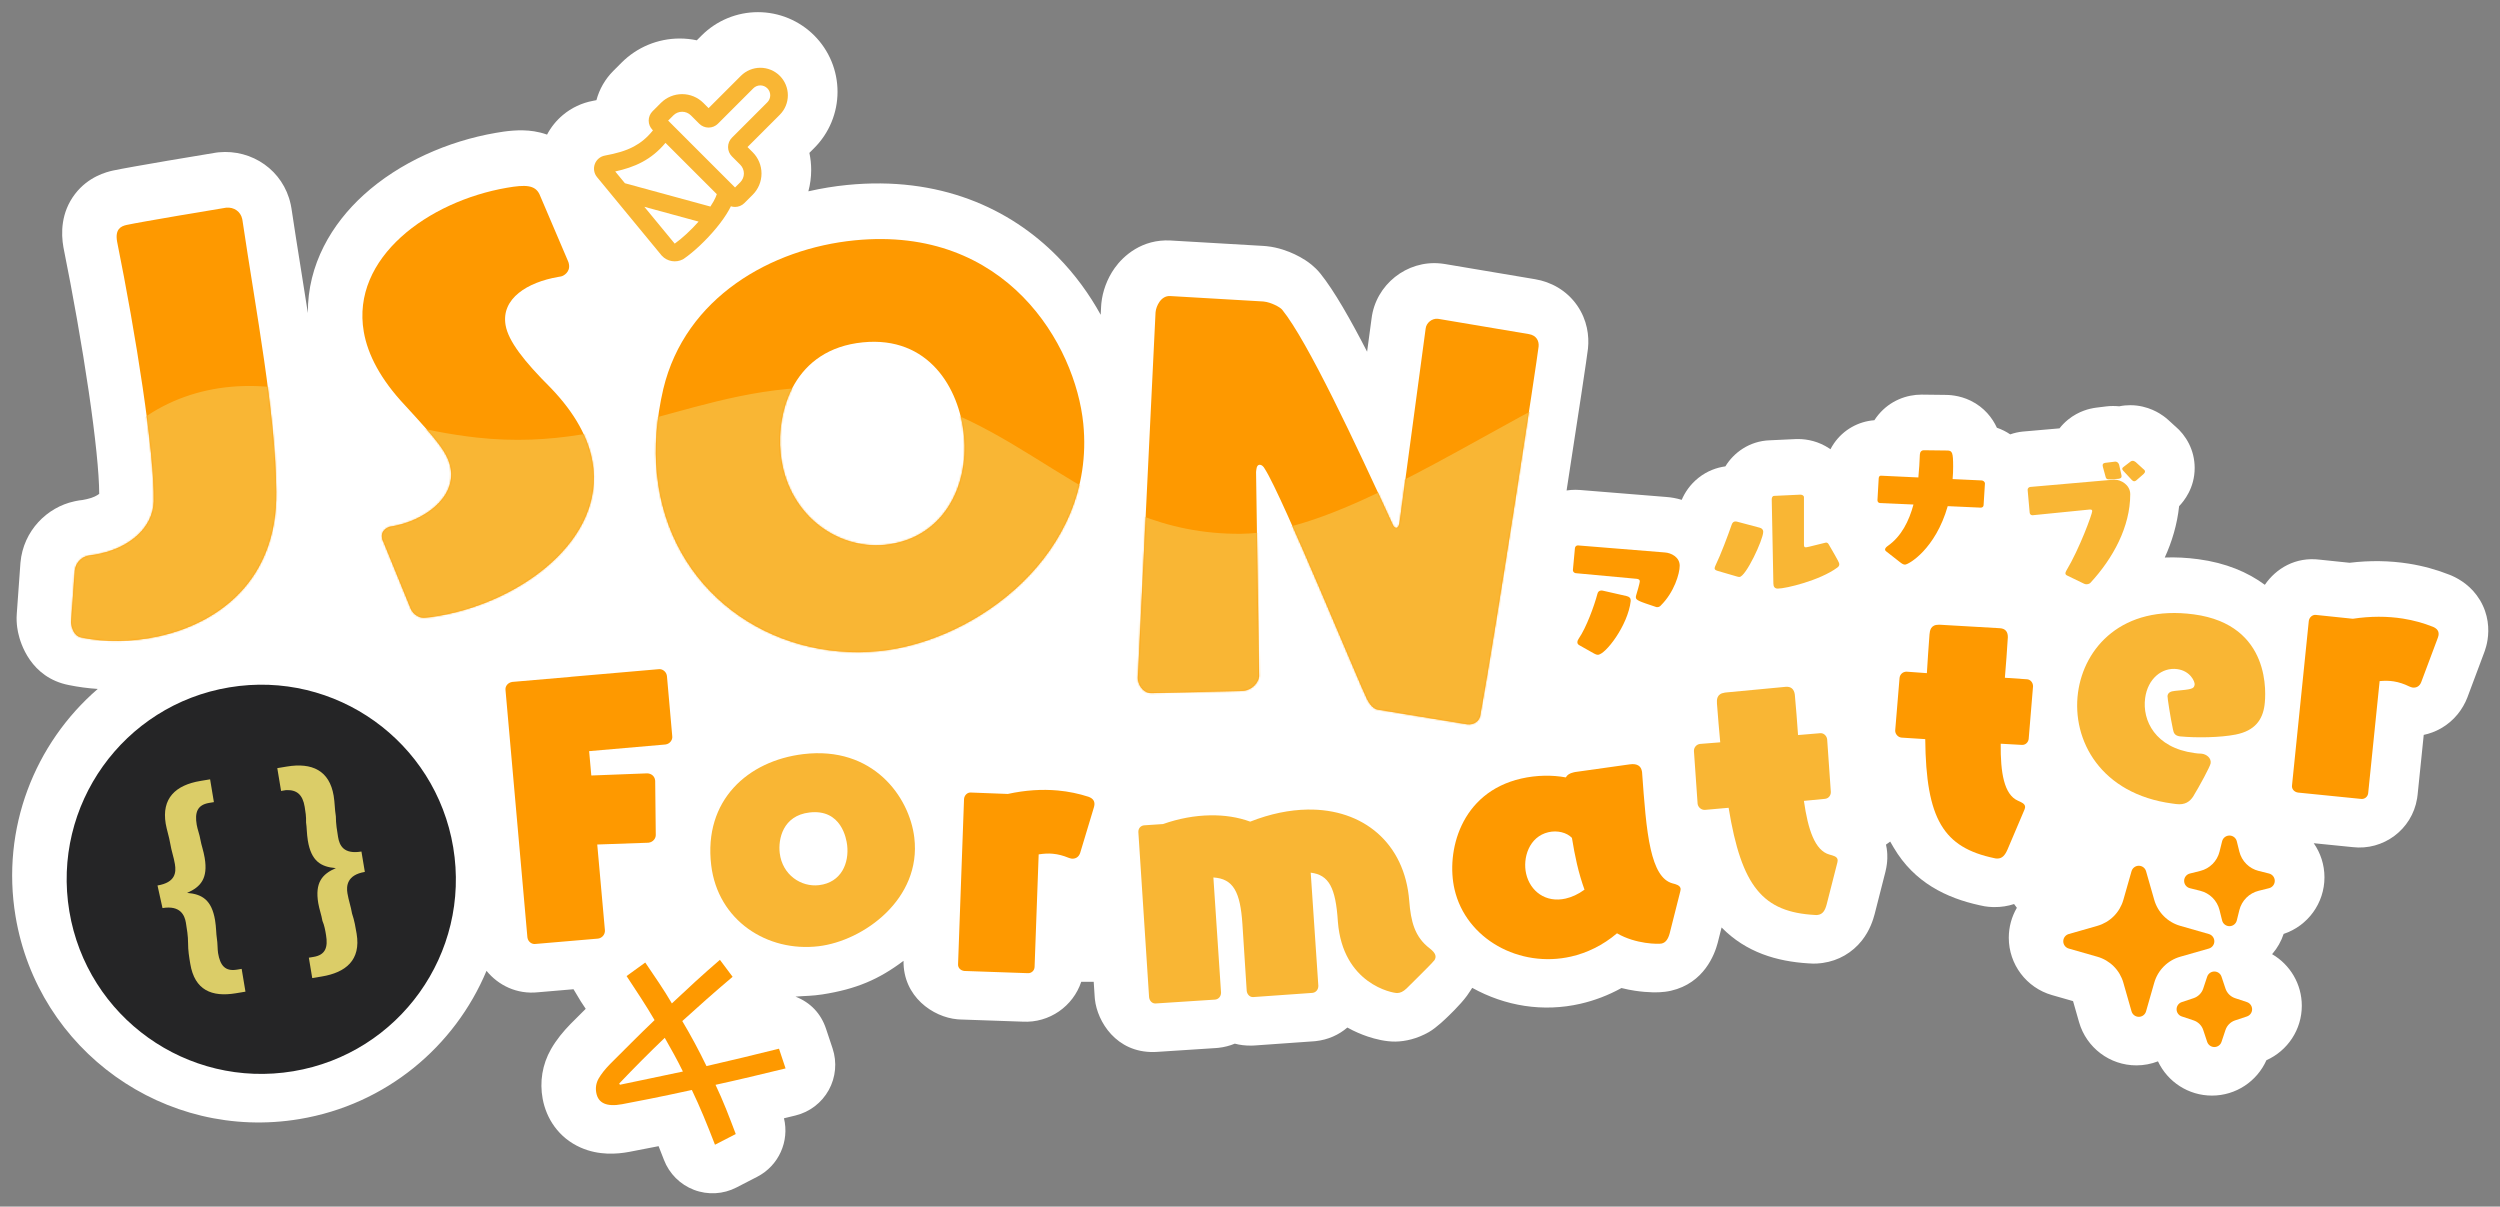 <svg width="1440" height="695" viewBox="0 0 1440 695" fill="none" xmlns="http://www.w3.org/2000/svg">
<rect x="0" y="0" width="1440" height="695" fill="#808080" stroke="none"/>
<path d="M1392.54 457.773L1396.07 423.3C1399.39 422.605 1402.76 421.386 1406.03 419.519C1413.68 415.145 1418.62 408.458 1421.24 401.66C1421.27 401.574 1421.3 401.488 1421.33 401.402L1430.53 376.838L1430.54 376.81L1430.61 376.628L1430.68 376.439L1430.76 376.231C1430.87 375.926 1431.07 375.39 1431.29 374.756C1431.72 373.507 1432.41 371.317 1432.83 368.55C1433.79 362.377 1433.42 353.893 1428.42 345.608C1423.68 337.761 1416.93 333.682 1412.24 331.604C1411.88 331.445 1411.51 331.293 1411.15 331.149C1403.79 328.229 1395.79 325.961 1387.34 324.636C1376.36 322.914 1365.02 322.755 1353.37 324.16L1336.3 322.381C1322.22 320.584 1311 327.432 1304.55 336.849C1294.7 329.562 1282.05 324.223 1266.24 322.102L1266.23 322.102C1259.59 321.211 1253.13 320.895 1246.91 321.132C1251.07 312.004 1254.06 302.075 1255.17 291.555C1257.9 288.706 1264.13 281.16 1264.13 269.554C1264.13 259.054 1259.04 250.698 1252.91 245.502C1252.8 245.41 1252.69 245.319 1252.58 245.229L1249 241.956C1248.08 241.111 1247.1 240.326 1246.08 239.603L1245.96 239.516C1244.51 238.482 1237.39 233.395 1227.04 233.395C1225.19 233.395 1223.02 233.558 1220.66 234.034C1219.52 233.921 1218.35 233.862 1217.14 233.862H1216.9C1215.67 233.862 1214.44 233.937 1213.22 234.088L1207.53 234.79C1206.97 234.859 1206.41 234.944 1205.85 235.046L1205.84 235.048C1204.14 235.356 1197.51 236.56 1191.16 241.743C1189.28 243.282 1187.66 244.961 1186.28 246.732L1165.41 248.557L1165.25 248.571C1165.18 248.577 1165.11 248.584 1165.03 248.592C1162.63 248.832 1160.23 249.373 1157.89 250.196C1155.69 248.715 1153.12 247.368 1150.21 246.377C1147.65 240.792 1142.97 234.665 1135.16 230.829C1128.41 227.516 1122.14 227.459 1120.28 227.459L1107.13 227.305C1107.01 227.304 1106.89 227.303 1106.78 227.303C1098.25 227.303 1088.75 230.694 1081.96 238.88C1081.09 239.927 1080.32 240.987 1079.64 242.048C1070.3 242.746 1061.75 247.593 1056.37 255.387C1055.59 256.521 1054.92 257.653 1054.35 258.762C1054.13 258.609 1053.91 258.46 1053.7 258.317C1047.57 254.233 1041.03 252.887 1035.66 252.887H1035.51C1035.04 252.887 1034.57 252.898 1034.1 252.92L1019.45 253.607C1007.54 254.001 998.546 260.863 993.821 268.628C988.963 269.296 983.475 271.165 978.38 275.187C973.317 279.184 970.374 283.949 968.662 287.908C965.654 286.999 962.693 286.476 959.923 286.268L909.988 282.224C909.183 282.158 908.375 282.126 907.566 282.126H907.41C905.67 282.126 903.983 282.259 902.353 282.514C908.906 240.316 914.278 204.583 914.681 200.742L914.682 200.73C915.438 193.495 914.25 184.351 908.491 176.011C902.395 167.184 893.307 162.356 884.241 160.829L832.24 152.072C831.643 151.972 831.042 151.889 830.439 151.825L829.895 151.767L829.832 151.76C810.304 149.72 792.4 164.02 790.021 183.465L787.45 202.576C778.109 184.45 768.514 167.414 760.449 157.46C757.182 153.428 753.508 150.939 752.028 149.966C749.956 148.605 747.807 147.437 745.757 146.47C742.053 144.721 736.33 142.513 729.737 141.822L729.668 141.814L729.122 141.758C728.685 141.714 728.247 141.678 727.808 141.653L674.39 138.536L674.277 138.529C657.762 137.628 647.049 147.398 642.093 154.34C637.497 160.779 635.074 168.121 634.417 174.404L634.359 174.952C634.301 175.507 634.259 176.064 634.232 176.621L634.004 181.322C627.509 169.537 619.278 158.133 609.197 147.88C581.593 119.805 540.934 101.297 487.975 106.54C480.629 107.267 473.132 108.481 465.615 110.201C466.686 106.225 467.241 102.092 467.241 97.902C467.241 94.568 466.889 91.27 466.206 88.058L468.989 85.274L468.992 85.271C473.243 81.019 476.621 75.969 478.927 70.403C481.237 64.828 482.418 58.864 482.418 52.852C482.418 46.843 481.239 40.883 478.932 35.312L478.927 35.301C476.621 29.733 473.242 24.682 468.99 20.43L468.989 20.429C464.735 16.175 459.684 12.798 454.119 10.492L454.11 10.488C448.546 8.184 442.584 7 436.567 7C430.551 7 424.59 8.184 419.026 10.488L419.016 10.493C413.452 12.798 408.401 16.175 404.147 20.429L401.358 23.217C398.148 22.535 394.851 22.183 391.517 22.183C378.97 22.183 366.938 27.167 358.066 36.038L353.265 40.839C348.562 45.545 345.233 51.369 343.539 57.689C342.929 57.817 342.259 57.95 341.524 58.088C335.156 59.271 329.178 62.081 324.189 66.272L324.158 66.298C320.422 69.442 317.356 73.263 315.102 77.534C312.485 76.593 309.963 76.001 307.662 75.635C299.152 74.282 290.617 75.664 285.505 76.547C258.153 81.275 230.172 93.461 209.419 112.33C191.238 128.86 177.105 152.262 177.329 180.319C175.994 171.677 174.625 163.094 173.281 154.673L173.28 154.667L173.279 154.666L173.279 154.662L173.277 154.652L173.277 154.651C171.374 142.726 169.522 131.124 167.896 120.136C167.796 119.46 167.673 118.787 167.527 118.119L167.417 117.616L167.412 117.591L167.41 117.584C163.178 98.207 145.217 85.852 125.945 87.73C125.443 87.779 124.942 87.841 124.444 87.915C120.237 88.54 73.958 96.303 65.168 98.216L65.165 98.216C61.323 99.053 50.873 101.712 43.186 111.78C35.017 122.48 35.122 134.486 36.524 142.384C36.565 142.613 36.608 142.841 36.654 143.068C41.902 169.098 47.208 198.882 51.119 225.531C54.929 251.493 57.121 272.587 57.146 284.457C56.051 285.334 53.725 286.691 49.961 287.509L49.949 287.512C47.755 287.99 47.525 288.009 47.442 288.016L47.431 288.016C46.191 288.128 44.96 288.317 43.744 288.581L42.672 288.814L42.666 288.815C27.237 292.174 13.429 305.577 11.783 324.091C11.768 324.258 11.755 324.426 11.743 324.594L9.663 353.488C9.184 359.53 10.499 364.644 10.57 364.917L10.572 364.928L10.573 364.932C11.719 370.196 17.528 390.315 39.718 394.61C45.059 395.703 50.617 396.444 56.301 396.829C20.049 428.151 0.508 477.06 8.951 527.777C21.839 605.18 95.034 657.481 172.438 644.594C222.456 636.266 261.993 602.755 280.23 559.198C287.004 567.496 297.654 572.882 310.048 571.534L330.347 569.798L334.513 576.744C335.473 578.193 336.427 579.638 337.374 581.081L336.008 582.444L332.13 586.316C331.014 587.431 329.902 588.541 328.797 589.645C328.705 589.736 328.614 589.829 328.523 589.922C324.509 594.037 320.52 598.827 317.397 604.283L317.372 604.328C312.316 613.197 310.774 623.166 312.571 632.893L312.572 632.9C314.657 644.168 321.647 655.329 334.448 661.001C344.983 665.669 355.498 664.759 362.321 663.497L362.325 663.497C366.055 662.806 371.503 661.748 378.591 660.342L378.628 660.335C378.867 660.287 379.108 660.239 379.349 660.19C380.37 662.748 381.392 665.366 382.417 668.045C385.464 676.017 391.763 682.313 399.737 685.358C407.71 688.403 416.603 687.907 424.188 683.995L436.151 677.826C448.57 671.422 454.783 657.409 451.567 644.128C453.773 643.595 455.983 643.058 458.199 642.519C466.348 640.534 473.295 635.229 477.354 627.889C481.413 620.549 482.214 611.844 479.562 603.887L475.778 592.531C472.858 583.767 466.807 577.408 458.199 574.057C464.269 573.556 467.725 573.715 473.742 572.775C493.24 569.728 506.325 564.079 520.43 553.439C520.152 573.984 537.295 585.845 551.44 587.12C551.99 587.17 552.542 587.205 553.093 587.224L589.063 588.474C604.417 589.304 618.11 579.622 622.801 565.5H629.976L630.549 574.31C630.576 574.738 630.613 575.164 630.659 575.59C632.051 588.463 642.991 606.311 664.51 605.957L664.528 605.956L664.876 605.951C665.362 605.943 665.848 605.923 666.333 605.892L700.473 603.671C700.9 603.643 701.326 603.606 701.752 603.56C705.16 603.191 708.337 602.358 711.254 601.143C714.15 601.917 717.311 602.323 720.741 602.267L721.106 602.261C721.648 602.252 722.189 602.228 722.73 602.19L756.685 599.79C757.056 599.764 757.426 599.731 757.796 599.691C765.023 598.909 771.215 596.039 776.075 591.863C780.302 594.215 784.32 595.879 787.8 597.048C792.222 598.533 798.25 600.043 803.862 599.951C809.474 599.859 816.249 598.348 823 594.5C827.583 591.888 833.5 586 833.5 586C833.5 586 841.116 578.877 845 573.5C846.237 571.788 848 569 848 569C866.943 579.505 888.787 583.123 910.368 578.158C918.386 576.312 926.347 573.314 933.957 569.111C936.79 569.821 939.432 570.321 941.778 570.676C945.499 571.238 948.905 571.499 951.771 571.567C953.426 571.607 957.966 571.704 962.455 570.673C981.641 566.258 987.651 549.621 989.357 543.219C989.39 543.093 989.423 542.966 989.455 542.84L991.634 534.21C1005.81 548.704 1023.68 553.78 1041.5 554.891C1043.54 555.085 1045.3 555.061 1046.65 554.983C1048.29 554.889 1049.72 554.677 1049.94 554.646L1049.96 554.643L1050 554.637C1059.03 553.344 1066.93 548.724 1072.46 541.723C1077.06 535.911 1078.93 529.796 1079.8 526.512C1079.82 526.433 1079.84 526.354 1079.86 526.275L1086.01 502.137C1086.2 501.405 1086.35 500.666 1086.48 499.923L1086.52 499.723C1086.54 499.625 1086.56 499.472 1086.59 499.295C1086.65 498.966 1086.75 498.369 1086.84 497.647C1086.93 496.949 1087.05 495.823 1087.09 494.452C1087.13 493.238 1087.12 491.227 1086.76 488.785C1086.64 488.015 1086.5 487.253 1086.33 486.5L1088.75 484.75L1090.79 488.249C1102.62 508.332 1121.13 517.259 1140.31 521.438C1142.33 521.95 1144.09 522.191 1145.42 522.316C1147.06 522.47 1148.51 522.477 1148.71 522.478L1148.73 522.478L1148.75 522.478C1152.68 522.518 1156.51 521.915 1160.11 520.727L1161.71 522.887C1158.73 528.001 1157.06 533.918 1157.06 540.147C1157.06 555.478 1167.22 568.942 1181.93 573.166L1194.08 576.639L1197.53 588.732L1197.56 588.837C1201.79 603.457 1215.19 613.657 1230.56 613.657C1234.9 613.657 1239.1 612.84 1242.99 611.33C1248.56 623.165 1260.53 631.061 1274.08 631.061C1287.87 631.061 1300.03 622.875 1305.46 610.681C1317.66 605.246 1325.84 593.076 1325.84 579.306C1325.84 566.807 1319.1 555.626 1308.73 549.604C1308.65 549.556 1308.75 549.445 1309.01 549.28C1311.79 545.997 1313.98 542.166 1315.38 537.935C1329.31 533.308 1338.89 520.239 1338.89 505.34C1338.89 498.106 1336.63 491.302 1332.71 485.687L1355.03 487.934C1372.78 490.067 1389.34 477.839 1392.25 459.911L1392.29 459.622C1392.4 459.009 1392.48 458.392 1392.54 457.773Z" fill="white"/>
<path d="M1359.85 460.164L1323.61 456.515C1321.44 456.175 1319.87 454.448 1320.21 452.282L1329.87 357.611C1330.21 355.445 1332.12 353.894 1334.11 354.206L1355.22 356.407C1365.44 354.866 1375.07 354.894 1384.09 356.31C1390.22 357.274 1396.07 358.929 1401.47 361.071C1404.06 362.217 1404.93 363.831 1404.58 365.999C1404.46 366.72 1404.17 367.414 1403.85 368.288L1394.62 392.923C1393.68 395.365 1391.68 396.346 1389.51 396.006C1388.98 395.921 1388.28 395.627 1387.59 395.334C1384.84 393.978 1381.85 392.956 1378.78 392.474C1376.26 392.077 1373.68 392.042 1370.67 392.311L1364.08 456.759L1364.03 457.12C1363.71 459.105 1361.84 460.476 1359.85 460.164Z" fill="#FE9900"/>
<path d="M1253.41 463.128L1251.23 462.837C1210.12 457.323 1193.24 426.48 1196.93 398.951C1200.4 373.05 1222.34 348.335 1263.63 353.873C1308.55 359.896 1305.17 400.191 1304.37 406.169C1303.26 414.499 1298.89 420.921 1287.72 423.11C1278.82 424.867 1265.15 425.062 1255.69 424.16C1252.79 423.772 1252.04 422.383 1251.62 420.112C1250.24 413.844 1248.38 401.61 1248.48 400.885C1248.74 398.892 1250.31 398.182 1252.74 397.954C1262.45 397.044 1263.76 396.852 1264.11 394.315C1264.33 392.685 1261.67 386.428 1254.06 385.408C1245.37 384.242 1237.1 390.877 1235.6 402.107C1233.87 414.966 1241.35 430.72 1263.98 433.755C1265.25 433.925 1266.7 434.12 1267.99 434.109L1268.36 434.158C1270.89 434.497 1273.75 436.54 1273.34 439.619C1273.1 441.431 1266.74 453.115 1263.19 458.909C1261.35 461.613 1258.66 463.832 1253.41 463.128Z" fill="#F9B634"/>
<path d="M1166.09 466.352L1156.35 489.277C1154.85 492.735 1153.19 494.544 1150.44 494.516C1149.9 494.51 1149.35 494.505 1148.8 494.316C1119.44 488.164 1109.38 471.976 1108.94 425.737L1095.25 424.863C1093.24 424.66 1091.61 422.815 1091.63 420.805L1094.14 390.495C1094.34 388.487 1096 386.859 1098.2 386.882L1109.88 387.734C1110.32 380.794 1110.77 373.306 1111.39 365.454C1111.6 363.264 1112 359.795 1116.75 359.844L1117.48 359.853L1152 361.855C1155.11 362.07 1156.55 363.912 1156.52 367.018C1156.07 374.69 1155.44 382.724 1154.81 390.394L1167.41 391.255C1169.42 391.276 1171.05 393.12 1171.03 395.313L1168.52 425.624C1168.32 427.449 1166.84 429.079 1164.83 429.058L1164.46 429.054L1152.41 428.381C1152.24 445.009 1154.3 457.64 1162.3 461.196C1164.3 462.13 1166.49 462.883 1166.47 464.893C1166.46 465.259 1166.28 465.806 1166.09 466.352Z" fill="#FE9900"/>
<path d="M1058.33 496.766L1052.17 520.904C1051.22 524.547 1049.85 526.589 1047.13 526.977C1046.59 527.053 1046.05 527.131 1045.48 527.028C1015.53 525.397 1003.12 510.922 995.685 465.282L982.013 466.495C979.997 466.599 978.111 465.023 977.827 463.032L975.71 432.692C975.608 430.676 977.002 428.815 979.173 428.506L990.855 427.576C990.235 420.651 989.539 413.181 988.971 405.325C988.842 403.128 988.712 399.639 993.416 398.968L994.14 398.864L1028.56 395.611C1031.67 395.353 1033.37 396.956 1033.81 400.031C1034.53 407.681 1035.13 415.719 1035.67 423.394L1048.25 422.335C1050.24 422.052 1052.13 423.628 1052.44 425.799L1054.56 456.14C1054.63 457.975 1053.42 459.81 1051.43 460.093L1051.07 460.145L1039.05 461.307C1041.4 477.769 1045.35 489.942 1053.8 492.244C1055.92 492.864 1058.2 493.277 1058.48 495.267C1058.53 495.629 1058.43 496.198 1058.33 496.766Z" fill="#F9B634"/>
<path d="M967.841 513.44L961.758 537.53C960.852 540.926 959.44 542.938 957.124 543.472C955.344 543.881 942.222 543.9 931.391 537.579C923.238 544.517 914.113 548.868 905.029 550.957C875.289 557.8 844.399 540.905 837.802 512.233C832.885 490.863 840.933 456.571 876.195 448.458C885.099 446.408 894.277 446.36 901.919 447.789C902.701 446.296 904.18 445.394 906.317 444.903L907.207 444.697L938.632 440.279C943.344 439.57 945.124 441.599 945.615 443.736L945.819 444.626C947.056 461.405 948.127 477.473 950.831 489.227C953.29 499.913 957.01 507.12 963.406 508.835C965.392 509.316 967.597 509.934 968.007 511.715C968.088 512.071 968.033 512.646 967.841 513.44ZM912.67 512.446C911.071 507.939 909.567 503.034 908.297 497.514C907.232 492.883 906.303 488.034 905.43 482.609C902.473 479.539 897.092 478.153 891.927 479.341C880.708 481.922 876.974 494.22 879.064 503.302C881.358 513.275 890.271 520.225 901.846 517.562C905.23 516.783 908.984 515.169 912.67 512.446Z" fill="#FE9900"/>
<path d="M755.957 571.901L722.003 574.301L721.637 574.307C719.811 574.338 718.321 572.718 718.104 570.711L715.628 532.19C714.402 513.75 710.435 506.142 698.909 505.422L703.317 571.692C703.354 573.884 701.92 575.554 699.913 575.77L665.773 577.991L665.408 577.997C663.581 578.028 662.092 576.408 661.875 574.402L655.704 479.466L655.698 479.101C655.664 477.091 657.101 475.604 658.926 475.391L669.879 474.658C679.145 471.395 688.256 469.779 697.026 469.631C705.248 469.492 712.944 470.642 720.116 473.263C731.736 468.68 742.848 466.482 753.08 466.309C785.237 465.767 809.15 485.65 811.72 518.871C812.652 530.735 814.814 539.654 823.514 546.27C824.627 547.165 826.85 548.956 826.884 550.964C826.899 551.878 826.552 552.981 825.471 553.913C825.477 554.278 810.196 569.341 810.196 569.341C808.218 571.201 806.585 571.96 804.758 571.991C802.199 572.035 773.418 566.854 770.618 530.896C769.372 511.178 765.411 503.934 754.972 502.649L759.361 567.822C759.398 570.015 757.964 571.684 755.957 571.901Z" fill="#F9B634"/>
<path d="M591.923 560.543L555.523 559.278C553.34 559.082 551.651 557.462 551.848 555.277L555.287 460.176C555.484 457.992 557.286 456.32 559.288 456.501L580.499 457.312C590.606 455.105 600.201 454.503 609.301 455.323C615.489 455.881 621.429 457.151 626.957 458.934C629.621 459.908 630.582 461.463 630.385 463.646C630.319 464.374 630.072 465.086 629.807 465.98L622.215 491.165C621.439 493.664 619.504 494.775 617.321 494.578C616.774 494.528 616.063 494.281 615.351 494.033C612.521 492.86 609.477 492.035 606.382 491.756C603.835 491.526 601.253 491.661 598.276 492.127L595.923 556.867L595.891 557.231C595.71 559.233 593.924 560.723 591.923 560.543Z" fill="#FE9900"/>
<path d="M845.242 417.221L794.031 408.822C791.033 408.508 788.864 405.524 787.486 402.9C782.703 393.304 738.808 286.176 728.628 270.225C727.708 268.476 726.675 267.817 725.857 267.73C724.494 267.588 723.835 268.621 723.606 270.802L723.492 271.893L725.225 389.485L725.197 389.758C724.883 392.757 721.585 397.924 714.683 398.027L663.019 399.227L662.2 399.142C658.112 398.713 655.297 394.008 655.396 390.436L665.584 180.11L665.642 179.564C665.956 176.564 668.55 170.222 674.031 170.521L727.448 173.638L727.994 173.695C732.084 174.124 737.308 176.876 738.527 178.382C753.171 196.453 780.875 255.582 801.958 301.613C802.605 303.334 803.366 303.965 804.184 304.051C805.274 304.165 805.991 302.586 806.22 300.406L821.175 189.248C821.517 185.977 824.831 183.292 828.102 183.634L828.648 183.691L880.648 192.448C884.981 193.178 886.575 196.377 886.232 199.648C885.489 206.736 861.845 361.357 852.715 411.665C852.343 415.209 849.059 417.621 845.242 417.221Z" fill="#FE9900"/>
<path d="M623.982 244.115C631.408 319.129 561.752 369.546 506.378 375.029C444.185 381.186 385.092 340.76 378.368 272.837C376.883 257.836 378.017 241.472 382.072 223.992C394.751 171.227 444.311 143.183 492.32 138.43C579.609 129.789 619.472 198.562 623.982 244.115ZM509.685 313.826C542.145 310.612 558.266 281.471 555.215 250.648C552.541 223.642 534.952 193.431 497.035 197.185C457.483 201.101 447.192 236.276 449.649 261.098C453.079 295.741 481.589 316.608 509.685 313.826Z" fill="#FE9900"/>
<path d="M236.542 350.564L220.627 311.588C220.263 311.095 220.122 310.285 220.03 309.745C219.329 305.693 223.147 303.643 224.768 303.362L225.848 303.175C244.216 300.001 262.523 286.822 259.581 269.805C258.041 260.892 251.778 253.629 233.271 233.462C219.303 218.629 211.826 204.344 209.538 191.108C202.161 148.431 246.626 115.988 292.004 108.145C302.537 106.324 308.127 106.471 310.728 111.863L327.092 150.205C327.501 150.969 327.641 151.779 327.735 152.318C328.482 156.641 324.71 158.962 323.09 159.242L321.469 159.522C303.912 162.557 288.557 171.886 291.217 187.283C292.805 196.466 301.752 207.995 317.21 223.403C331.45 238.19 338.926 252.475 341.26 265.981C349.011 310.818 299.834 346.58 253.106 354.655C250.405 355.122 247.973 355.542 245.226 355.74C241.715 356.346 237.96 353.935 236.542 350.564Z" fill="#FE9900"/>
<path d="M40.961 357.853L43.053 328.784C43.461 324.208 46.954 320.924 50.436 320.166L51.507 319.932C53.708 319.735 55.583 319.327 57.726 318.86C74.868 315.132 88.12 303.834 88.514 288.88C89.058 260.429 78.125 192.116 67.451 139.176C66.204 132.152 69.453 130.324 72.934 129.567C80.702 127.877 126.167 120.231 130.243 119.625C134.913 119.17 138.616 122.011 139.49 126.029L139.607 126.565C147.37 179.017 158.79 237.967 159.122 283.339C159.757 333.975 126.197 358.949 91.109 366.581C75.842 369.902 60.143 369.951 46.925 367.216C43.419 366.575 41.858 363.269 41.276 360.59C41.043 359.519 40.868 358.715 40.961 357.853Z" fill="#FE9900"/>
<path fill-rule="evenodd" clip-rule="evenodd" d="M526.644 482.476C530.884 517.857 497.328 541.938 471.562 545.025C441.986 548.568 413.475 530.266 409.65 498.333C405.171 460.955 430.787 438.193 462.721 434.367C502.821 429.562 523.818 458.887 526.644 482.476ZM487.953 486.742C489.192 497.085 484.647 508.304 471.765 509.848C461.423 511.087 450.624 503.914 449.124 491.395C448.146 483.23 450.958 469.825 466.198 467.999C484.706 465.782 487.54 483.295 487.953 486.742Z" fill="#F9B634"/>
<path d="M344.499 540.632L308.392 543.721C306.221 544.029 304.13 542.295 303.822 540.124L303.771 539.762L291.18 397.584C290.846 395.231 292.581 393.14 295.114 392.781L328.299 389.922L329.023 389.819L379.345 385.453C381.516 385.145 383.788 386.853 384.122 389.206L384.173 389.568L387.213 424.02C387.52 426.191 385.812 428.463 383.46 428.797L383.099 428.848L339.341 432.653L340.593 446.688L372.718 445.455C375.12 445.483 377.006 447.062 377.313 449.233L377.391 449.776L377.72 480.736C377.847 482.934 376.113 485.024 373.76 485.358L373.399 485.409L344.014 486.437L348.433 535.83C348.585 538.207 346.851 540.299 344.499 540.632Z" fill="#FE9900"/>
<path d="M1200.44 336.228L1190.77 331.55C1190.07 331.238 1189.68 330.848 1189.68 330.224C1189.68 329.834 1189.83 329.367 1190.14 328.821C1197.94 315.8 1205.11 295.996 1205.11 294.436C1205.11 293.734 1204.72 293.501 1204.02 293.501H1203.55L1170.81 296.775H1170.65C1169.79 296.775 1169.17 296.152 1169.09 295.294L1167.92 282.195V282.039C1167.92 281.259 1168.62 280.558 1169.4 280.48L1217.59 276.269H1217.98C1221.56 276.269 1227.02 279.232 1227.02 284.69C1227.02 303.325 1217.2 321.492 1204.1 335.682C1203.79 336.072 1202.85 336.54 1201.84 336.54C1201.37 336.54 1200.9 336.462 1200.44 336.228ZM1234.75 272.995L1230.46 276.737C1230.07 277.049 1229.68 277.205 1229.36 277.205C1228.81 277.205 1228.35 276.893 1227.96 276.503L1222.96 271.123C1222.57 270.733 1222.42 270.344 1222.42 270.032C1222.42 269.486 1222.96 269.096 1223.28 268.862L1227.25 265.821C1227.64 265.509 1228.03 265.432 1228.42 265.432C1229.04 265.432 1229.59 265.743 1230.14 266.133L1234.66 270.266L1234.89 270.422C1235.37 270.811 1235.53 271.201 1235.53 271.591C1235.53 272.059 1235.21 272.527 1234.75 272.995ZM1220.16 275.801L1215.33 276.113H1214.78C1213.69 276.113 1213.14 275.723 1212.91 274.944L1211.27 268.94C1211.19 268.55 1211.12 268.316 1211.12 268.005C1211.12 267.069 1211.74 266.757 1212.6 266.601L1218.29 265.899H1218.52C1219.61 265.899 1220.39 266.835 1220.63 267.771L1221.95 273.618C1222.03 273.852 1222.03 274.086 1222.03 274.32C1222.03 275.178 1221.49 275.646 1220.16 275.801Z" fill="#F9B634"/>
<path d="M1140.99 292.399H1140.84L1121.89 291.542C1114.8 316.336 1099.36 325.224 1097.25 325.224C1096.32 325.224 1095.38 324.601 1094.21 323.665L1086.34 317.505C1085.95 317.193 1085.79 316.882 1085.79 316.492C1085.79 315.79 1086.57 315.01 1087.35 314.465C1095.15 309.007 1099.59 300.196 1102.16 290.606L1082.91 289.748C1082.05 289.748 1081.42 289.046 1081.42 288.189V288.033L1082.13 275.558C1082.2 274.7 1082.52 273.998 1083.37 273.998L1104.97 275.012C1105.44 270.412 1105.67 265.967 1105.83 261.913C1105.91 260.432 1106.61 259.34 1108.17 259.34L1121.5 259.496C1124.54 259.496 1125.01 260.588 1125.01 268.852C1125.01 271.113 1124.93 273.531 1124.7 275.948L1141.38 276.727C1142.32 276.727 1143.33 277.585 1143.33 278.443L1142.55 290.918C1142.55 291.775 1141.85 292.399 1140.99 292.399Z" fill="#FE9900"/>
<path d="M1021.46 335.994L1020.52 287.653C1020.52 286.639 1020.91 285.626 1021.92 285.626L1036.89 284.924H1037.05C1038.06 284.924 1039.08 285.47 1039.08 286.405V313.539C1039.08 314.864 1039.31 315.254 1040.09 315.254C1040.79 315.254 1041.65 315.02 1050.77 312.759C1051.16 312.681 1051.55 312.525 1051.86 312.525C1052.49 312.525 1052.96 312.837 1053.42 313.695C1059.35 323.909 1059.43 324.22 1059.43 325.078C1059.43 325.78 1059.04 326.404 1058.26 326.949C1048.2 334.357 1028.63 339.035 1024.03 339.035C1022.08 339.035 1021.46 337.787 1021.46 335.994ZM1000.56 332.095L989.333 328.821C988.007 328.431 987.617 327.963 987.617 327.339C987.617 326.871 987.851 326.326 988.163 325.624C991.126 319.542 995.258 308.549 997.441 302.233C997.909 300.83 998.689 300.362 999.625 300.362C999.858 300.362 1000.17 300.362 1000.4 300.44L1013.58 303.948C1014.75 304.26 1015.61 304.962 1015.61 306.365C1015.61 310.81 1005.55 332.329 1001.89 332.329C1001.5 332.329 1001.11 332.251 1000.56 332.095Z" fill="#F9B634"/>
<path d="M942.95 333.421L907.552 330.146C906.694 329.99 905.993 329.289 905.993 328.431V328.275L907.162 315.722C907.24 314.864 907.942 314.162 908.8 314.162H908.956L959.012 318.217C962.443 318.451 967.511 320.79 967.511 325.858C967.511 330.38 964.314 341.14 956.673 348.703C956.361 349.093 955.659 349.717 954.646 349.717C954.334 349.717 954.022 349.717 953.71 349.561C944.12 346.364 942.249 345.74 942.249 344.025C942.249 343.557 942.326 343.167 942.482 342.699C944.51 335.994 944.51 335.058 944.51 334.824C944.51 333.967 944.042 333.655 942.95 333.421ZM918.234 376.46L909.657 371.626C908.8 371.158 908.566 370.534 908.566 369.911C908.566 369.131 909.033 368.273 909.423 367.728C913.712 361.49 918.312 348.937 920.105 342.076C920.339 340.906 921.197 340.126 922.366 340.126C922.6 340.126 922.912 340.126 923.146 340.204L936.869 343.323C938.584 343.713 939.286 344.571 939.286 345.818V346.208C937.726 360.164 924.705 377.162 920.339 377.162C919.715 377.162 919.092 376.928 918.234 376.46Z" fill="#FE9900"/>
<path d="M1279.59 562.564C1279.01 560.786 1277.34 559.587 1275.46 559.587C1273.6 559.587 1271.93 560.786 1271.33 562.564L1269.05 569.425C1268.63 570.707 1267.91 571.871 1266.94 572.826C1265.99 573.782 1264.82 574.501 1263.55 574.929L1256.69 577.215C1254.91 577.807 1253.71 579.47 1253.71 581.342C1253.71 583.216 1254.91 584.879 1256.69 585.471L1263.55 587.756C1264.82 588.184 1265.99 588.903 1266.94 589.858C1267.91 590.813 1268.63 591.978 1269.05 593.259L1271.33 600.121C1271.93 601.898 1273.6 603.097 1275.46 603.097C1277.34 603.097 1279.01 601.898 1279.59 600.121L1281.88 593.259C1282.31 591.978 1283.03 590.813 1283.98 589.858C1284.94 588.903 1286.1 588.183 1287.37 587.756L1294.25 585.471C1296.02 584.879 1297.22 583.216 1297.22 581.342C1297.22 579.47 1296.02 577.807 1294.25 577.215L1287.37 574.929C1286.1 574.501 1284.94 573.782 1283.98 572.826C1283.03 571.871 1282.31 570.707 1281.88 569.425L1279.59 562.564Z" fill="#FE9900"/>
<path d="M1236.13 501.83C1235.6 499.961 1233.89 498.674 1231.96 498.674C1230.01 498.674 1228.3 499.961 1227.76 501.829L1223.05 518.345C1222.03 521.899 1220.13 525.136 1217.51 527.749C1214.9 530.363 1211.66 532.268 1208.11 533.284L1191.6 538C1189.73 538.533 1188.44 540.24 1188.44 542.183C1188.44 544.125 1189.73 545.833 1191.6 546.367L1208.11 551.089C1211.67 552.105 1214.91 554.01 1217.52 556.623C1220.14 559.237 1222.04 562.474 1223.05 566.027L1227.76 582.537C1228.3 584.406 1230.01 585.694 1231.96 585.694C1233.89 585.694 1235.6 584.406 1236.13 582.537L1240.8 566.199C1240.82 566.141 1240.84 566.081 1240.86 566.022C1241.87 562.467 1243.78 559.232 1246.39 556.617C1249.01 554.004 1252.24 552.1 1255.8 551.084L1272.3 546.367C1274.18 545.833 1275.46 544.126 1275.46 542.184C1275.46 540.241 1274.18 538.534 1272.3 538.001L1255.8 533.278C1252.24 532.262 1249 530.357 1246.39 527.744C1243.77 525.13 1241.87 521.893 1240.85 518.339L1236.13 501.83Z" fill="#FE9900"/>
<path d="M1288.39 484.565C1287.9 482.628 1286.16 481.269 1284.17 481.269C1282.17 481.269 1280.43 482.628 1279.94 484.565L1278.44 490.571C1277.77 493.249 1276.39 495.694 1274.44 497.645C1272.49 499.597 1270.04 500.982 1267.36 501.652L1261.35 503.155C1259.42 503.639 1258.06 505.379 1258.06 507.376C1258.06 509.373 1259.42 511.112 1261.35 511.597L1267.37 513.099C1270.04 513.769 1272.49 515.155 1274.44 517.106C1276.39 519.058 1277.77 521.505 1278.44 524.182L1279.94 530.187C1280.43 532.124 1282.17 533.482 1284.17 533.482C1286.16 533.482 1287.9 532.124 1288.39 530.187L1289.88 524.181C1290.55 521.503 1291.94 519.058 1293.89 517.105C1295.84 515.153 1298.29 513.768 1300.97 513.099L1306.98 511.597C1308.91 511.112 1310.27 509.371 1310.27 507.376C1310.27 505.379 1308.91 503.639 1306.98 503.155L1300.97 501.652C1298.29 500.982 1295.84 499.598 1293.89 497.647C1291.94 495.694 1290.55 493.247 1289.88 490.568L1288.39 484.565Z" fill="#FE9900"/>
<path fill-rule="evenodd" clip-rule="evenodd" d="M412.561 131.382C415.431 127.908 418.041 124.269 419.961 120.797C420.318 120.151 420.664 119.488 420.99 118.813C421.757 119.067 422.564 119.199 423.385 119.199C425.404 119.199 427.341 118.397 428.769 116.97L433.562 112.177C436.807 108.931 438.63 104.529 438.63 99.939C438.63 95.348 436.807 90.945 433.56 87.699L430.563 84.702L449.165 66.097C450.637 64.625 451.804 62.877 452.601 60.954C453.398 59.031 453.808 56.969 453.808 54.888C453.808 52.806 453.398 50.745 452.601 48.822C451.804 46.899 450.637 45.151 449.165 43.679C447.694 42.207 445.945 41.039 444.023 40.243C442.099 39.446 440.038 39.036 437.956 39.036C435.875 39.036 433.814 39.446 431.89 40.243C429.968 41.039 428.22 42.207 426.748 43.679L408.141 62.285L405.144 59.288C401.899 56.042 397.496 54.219 392.905 54.219C388.315 54.219 383.912 56.043 380.667 59.288L375.874 64.081C374.446 65.509 373.645 67.445 373.645 69.464C373.645 71.483 374.447 73.42 375.875 74.848L376.103 75.076C372.664 79.392 369.032 82.274 365.174 84.346C360.315 86.955 354.862 88.411 348.402 89.617C347.1 89.858 345.881 90.432 344.866 91.285C343.849 92.14 343.072 93.246 342.611 94.494C342.152 95.741 342.025 97.087 342.243 98.398C342.463 99.71 343.018 100.942 343.859 101.972L353.169 113.271L381.033 147.086C381.105 147.171 381.18 147.255 381.255 147.337C382.765 148.94 384.755 150.01 386.925 150.383C389.095 150.757 391.328 150.414 393.286 149.408C393.476 149.31 393.66 149.201 393.835 149.08C399.684 145.075 406.851 138.296 412.561 131.382ZM369.976 93.29C364.997 95.964 359.745 97.577 354.371 98.766L359.96 105.547L409.186 118.974C409.895 117.907 410.53 116.873 411.076 115.884C411.999 114.214 412.564 112.869 412.875 111.845L383.319 82.291C379.256 87.171 374.814 90.692 369.976 93.29ZM437.956 49.189C437.208 49.189 436.467 49.336 435.775 49.623C435.085 49.909 434.456 50.329 433.926 50.858L413.526 71.259C412.098 72.686 410.161 73.489 408.141 73.489C406.122 73.489 404.187 72.687 402.759 71.259L397.966 66.467C396.624 65.125 394.804 64.371 392.905 64.371C391.007 64.371 389.187 65.125 387.845 66.467L384.849 69.464L423.385 107.996L426.382 104.999C427.724 103.657 428.478 101.837 428.478 99.939C428.478 98.041 427.724 96.22 426.382 94.878L421.591 90.086C420.163 88.658 419.36 86.722 419.36 84.703C419.36 82.683 420.162 80.747 421.59 79.319L441.986 58.918C442.515 58.389 442.935 57.76 443.221 57.069C443.508 56.377 443.655 55.636 443.655 54.888C443.655 54.139 443.508 53.398 443.221 52.707C442.935 52.015 442.516 51.387 441.986 50.858C441.457 50.329 440.829 49.909 440.138 49.623C439.446 49.336 438.705 49.189 437.956 49.189ZM371.145 119.121L388.627 140.337C392.728 137.432 397.836 132.757 402.392 127.643L371.145 119.121Z" fill="#F9B634"/>
<path d="M411.826 659.368C409.649 653.671 407.467 648.21 405.284 642.978C403.096 637.741 400.84 632.69 398.509 627.824C389.327 629.833 381.205 631.541 374.139 632.952C367.08 634.353 361.786 635.381 358.254 636.034C349.5 637.653 344.568 635.469 343.461 629.479C342.915 626.53 343.367 623.778 344.824 621.221C346.288 618.663 348.475 615.891 351.387 612.906C355.495 608.803 359.675 604.631 363.921 600.39C368.174 596.141 372.547 591.869 377.037 587.576C374.514 583.269 371.899 579.027 369.189 574.858C366.487 570.681 363.729 566.462 360.907 562.207L371.666 554.418C374.311 558.306 376.936 562.192 379.542 566.082C382.143 569.965 384.631 573.924 386.998 577.965C391.412 573.794 395.923 569.603 400.525 565.392C405.134 561.185 409.854 557.007 414.677 552.863L421.983 562.645C416.879 566.949 411.928 571.221 407.121 575.465C402.314 579.702 397.603 583.926 392.993 588.134C395.509 592.35 397.933 596.631 400.261 600.973C402.59 605.32 404.815 609.685 406.94 614.065C413.972 612.47 420.989 610.823 427.993 609.122C434.992 607.414 441.898 605.723 448.705 604.051L452.489 615.408C445.578 617.091 438.715 618.742 431.899 620.36C425.081 621.97 418.497 623.471 412.146 624.856C414.314 629.435 416.346 634.086 418.238 638.819C420.13 643.552 421.98 648.348 423.79 653.2L411.826 659.368ZM357.083 624.814C363.167 623.593 369.238 622.324 375.295 621.001C381.348 619.67 387.367 618.401 393.351 617.198C391.714 613.841 390.007 610.543 388.235 607.313C386.469 604.081 384.691 600.908 382.897 597.785C373.831 606.475 365.084 615.256 356.656 624.13L357.083 624.814Z" fill="#FE9900"/>
<path d="M261.052 488.071C250.885 427.011 193.145 385.753 132.084 395.92C71.024 406.086 29.766 463.826 39.932 524.886C50.099 585.946 107.839 627.204 168.899 617.038C229.959 606.872 271.217 549.132 261.052 488.071Z" fill="#252526"/>
<path d="M90.722 510.039C101.087 508.313 101.548 502.555 100.743 497.719C100.053 493.572 98.786 490.232 98.096 486.087C97.406 481.941 96.025 477.909 95.449 474.454C93.033 459.944 100.981 452.228 115.492 449.812L121.02 448.893L123.205 462.022L120.442 462.481C113.532 463.632 112.149 468.123 113.299 475.033C113.76 477.797 114.911 480.446 115.486 483.901C115.946 486.665 117.212 490.004 117.903 494.15C119.859 505.898 115.712 510.849 107.765 514.303C116.402 514.995 121.93 518.335 123.885 530.083C124.576 534.229 124.46 537.799 124.919 540.563C125.38 543.327 125.264 546.897 125.609 548.97C126.76 555.88 129.523 559.68 136.433 558.53L139.197 558.069L141.383 571.199L135.854 572.119C122.036 574.42 112.132 570.387 109.601 555.186C108.91 551.04 108.335 547.585 108.336 543.323C108.337 539.063 107.646 534.916 107.071 531.462C106.381 527.315 103.963 521.328 93.599 523.053L90.722 510.039ZM210.147 502.227C199.782 503.954 199.435 510.402 200.126 514.549C200.815 518.695 202.082 522.034 202.772 526.18C204.153 530.211 204.844 534.357 205.419 537.812C207.95 553.015 199.196 560.153 185.376 562.454L179.849 563.374L177.892 551.627L180.657 551.167C187.567 550.017 188.949 545.526 187.799 538.616C187.339 535.852 186.878 533.088 185.727 530.439C185.152 526.984 183.886 523.643 183.311 520.188C181.355 508.442 185.502 503.491 193.448 500.037C184.812 499.345 179.285 496.004 177.328 484.257C176.639 480.111 176.754 476.541 176.294 473.777C176.41 470.208 175.949 467.443 175.489 464.679C174.339 457.769 170.999 454.774 164.665 455.119L161.901 455.578L159.716 442.45L165.244 441.529C179.755 439.114 189.773 443.837 192.189 458.348C192.879 462.493 192.764 466.064 193.453 470.21C193.453 474.47 194.143 478.617 194.718 482.072C195.523 486.909 197.826 492.207 208.191 490.481L210.147 502.227Z" fill="#DBCD68"/>
<mask id="mask0_27_1392" style="mask-type:alpha" maskUnits="userSpaceOnUse" x="40" y="107" width="1365" height="471">
<path d="M1359.85 460.164L1323.61 456.515C1321.44 456.175 1319.87 454.448 1320.21 452.282L1329.87 357.611C1330.21 355.445 1332.12 353.894 1334.11 354.206L1355.22 356.407C1365.44 354.866 1375.07 354.894 1384.09 356.31C1390.22 357.274 1396.07 358.929 1401.47 361.071C1404.06 362.217 1404.93 363.831 1404.58 365.999C1404.46 366.72 1404.17 367.414 1403.85 368.288L1394.62 392.923C1393.68 395.365 1391.68 396.346 1389.51 396.006C1388.98 395.921 1388.28 395.627 1387.59 395.334C1384.84 393.978 1381.85 392.956 1378.78 392.474C1376.26 392.077 1373.68 392.042 1370.67 392.311L1364.08 456.759L1364.03 457.12C1363.71 459.105 1361.84 460.476 1359.85 460.164Z" fill="white"/>
<path d="M1253.41 463.128L1251.23 462.837C1210.12 457.323 1193.24 426.48 1196.93 398.951C1200.4 373.05 1222.34 348.335 1263.63 353.873C1308.55 359.896 1305.17 400.191 1304.37 406.169C1303.26 414.5 1298.89 420.921 1287.72 423.11C1278.82 424.867 1265.15 425.062 1255.69 424.16C1252.79 423.772 1252.04 422.383 1251.62 420.112C1250.24 413.844 1248.38 401.61 1248.48 400.885C1248.74 398.892 1250.31 398.182 1252.74 397.954C1262.45 397.044 1263.76 396.852 1264.11 394.315C1264.33 392.685 1261.67 386.428 1254.06 385.408C1245.37 384.242 1237.1 390.877 1235.6 402.107C1233.87 414.966 1241.35 430.72 1263.98 433.756C1265.25 433.925 1266.7 434.12 1267.99 434.109L1268.36 434.158C1270.89 434.498 1273.75 436.541 1273.34 439.619C1273.1 441.431 1266.74 453.115 1263.19 458.909C1261.35 461.613 1258.66 463.832 1253.41 463.128Z" fill="white"/>
<path d="M1166.09 466.352L1156.35 489.277C1154.85 492.735 1153.19 494.544 1150.44 494.516C1149.9 494.51 1149.35 494.505 1148.8 494.316C1119.44 488.164 1109.38 471.976 1108.94 425.737L1095.25 424.863C1093.24 424.66 1091.61 422.815 1091.63 420.805L1094.14 390.495C1094.34 388.487 1096 386.859 1098.2 386.882L1109.88 387.734C1110.32 380.794 1110.77 373.306 1111.39 365.454C1111.6 363.264 1112 359.795 1116.75 359.844L1117.48 359.853L1152 361.855C1155.11 362.07 1156.55 363.912 1156.52 367.018C1156.07 374.69 1155.44 382.724 1154.81 390.394L1167.41 391.255C1169.42 391.276 1171.05 393.12 1171.03 395.313L1168.52 425.624C1168.32 427.449 1166.84 429.079 1164.83 429.058L1164.46 429.054L1152.41 428.381C1152.24 445.009 1154.3 457.64 1162.3 461.196C1164.3 462.13 1166.49 462.883 1166.47 464.893C1166.46 465.259 1166.28 465.806 1166.09 466.352Z" fill="white"/>
<path d="M1058.33 496.766L1052.17 520.904C1051.22 524.547 1049.85 526.589 1047.13 526.977C1046.59 527.053 1046.05 527.131 1045.48 527.028C1015.53 525.397 1003.12 510.922 995.685 465.282L982.013 466.495C979.997 466.599 978.111 465.023 977.827 463.032L975.71 432.692C975.608 430.676 977.002 428.815 979.173 428.506L990.855 427.576C990.235 420.651 989.539 413.181 988.971 405.325C988.842 403.128 988.712 399.639 993.416 398.968L994.14 398.864L1028.56 395.611C1031.67 395.353 1033.37 396.956 1033.81 400.031C1034.53 407.681 1035.13 415.719 1035.67 423.394L1048.25 422.335C1050.24 422.052 1052.13 423.628 1052.44 425.799L1054.56 456.14C1054.63 457.975 1053.42 459.81 1051.43 460.093L1051.07 460.145L1039.05 461.307C1041.4 477.769 1045.35 489.942 1053.8 492.244C1055.92 492.864 1058.2 493.277 1058.48 495.267C1058.53 495.629 1058.43 496.198 1058.33 496.766Z" fill="white"/>
<path d="M967.841 513.44L961.758 537.531C960.852 540.926 959.44 542.939 957.124 543.472C955.344 543.881 942.222 543.9 931.391 537.579C923.238 544.517 914.113 548.868 905.029 550.957C875.289 557.8 844.399 540.905 837.802 512.233C832.885 490.863 840.933 456.571 876.195 448.458C885.099 446.409 894.277 446.36 901.919 447.789C902.701 446.296 904.18 445.394 906.317 444.903L907.207 444.697L938.632 440.279C943.344 439.57 945.124 441.599 945.615 443.736L945.819 444.626C947.056 461.406 948.127 477.473 950.831 489.227C953.29 499.913 957.01 507.12 963.406 508.835C965.392 509.317 967.597 509.934 968.007 511.715C968.088 512.071 968.033 512.646 967.841 513.44ZM912.67 512.446C911.071 507.939 909.567 503.034 908.297 497.514C907.232 492.883 906.303 488.035 905.43 482.61C902.473 479.54 897.092 478.153 891.927 479.341C880.708 481.923 876.974 494.22 879.064 503.302C881.358 513.275 890.271 520.225 901.846 517.562C905.23 516.783 908.984 515.169 912.67 512.446Z" fill="white"/>
<path d="M755.957 571.901L722.003 574.301L721.637 574.307C719.811 574.338 718.321 572.718 718.104 570.711L715.628 532.19C714.402 513.75 710.435 506.142 698.909 505.422L703.317 571.692C703.354 573.884 701.92 575.554 699.913 575.77L665.773 577.991L665.408 577.997C663.581 578.028 662.092 576.408 661.875 574.402L655.704 479.466L655.698 479.101C655.664 477.091 657.101 475.604 658.926 475.391L669.879 474.658C679.145 471.395 688.256 469.779 697.026 469.631C705.248 469.492 712.944 470.642 720.116 473.263C731.736 468.68 742.848 466.482 753.08 466.309C785.237 465.767 809.15 485.65 811.72 518.871C812.652 530.735 814.814 539.654 823.514 546.27C824.627 547.165 826.85 548.956 826.884 550.964C826.899 551.878 826.552 552.981 825.471 553.913C825.477 554.278 810.196 569.341 810.196 569.341C808.218 571.201 806.585 571.96 804.758 571.991C802.199 572.035 773.418 566.854 770.618 530.896C769.372 511.178 765.411 503.934 754.972 502.649L759.361 567.822C759.398 570.015 757.964 571.684 755.957 571.901Z" fill="white"/>
<path d="M591.923 560.543L555.523 559.278C553.34 559.082 551.651 557.462 551.848 555.277L555.287 460.176C555.484 457.992 557.286 456.32 559.288 456.501L580.499 457.312C590.606 455.105 600.201 454.503 609.301 455.323C615.489 455.881 621.429 457.151 626.957 458.934C629.621 459.908 630.582 461.463 630.385 463.646C630.319 464.374 630.072 465.086 629.807 465.98L622.215 491.165C621.439 493.664 619.504 494.775 617.321 494.578C616.774 494.528 616.063 494.281 615.351 494.033C612.521 492.86 609.477 492.035 606.382 491.756C603.835 491.526 601.253 491.661 598.276 492.127L595.923 556.867L595.891 557.231C595.71 559.233 593.924 560.723 591.923 560.543Z" fill="white"/>
<path d="M526.644 482.476C530.884 517.857 497.328 541.938 471.562 545.025C441.986 548.568 413.475 530.266 409.65 498.333C405.171 460.955 430.787 438.193 462.721 434.367C502.821 429.562 523.818 458.887 526.644 482.476ZM471.765 509.848C484.647 508.304 489.192 497.085 487.953 486.742C487.54 483.295 484.706 465.782 466.198 467.999C450.958 469.825 448.146 483.23 449.124 491.395C450.624 503.914 461.423 511.087 471.765 509.848Z" fill="white"/>
<path d="M344.499 540.632L308.392 543.721C306.221 544.029 304.13 542.295 303.822 540.124L303.771 539.762L291.18 397.584C290.846 395.231 292.581 393.14 295.114 392.781L328.299 389.922L329.023 389.819L379.345 385.453C381.516 385.145 383.788 386.853 384.122 389.206L384.173 389.568L387.213 424.02C387.52 426.191 385.812 428.463 383.46 428.797L383.099 428.848L339.341 432.653L340.593 446.688L372.718 445.455C375.12 445.483 377.006 447.062 377.313 449.233L377.391 449.776L377.72 480.736C377.847 482.934 376.113 485.024 373.76 485.358L373.399 485.409L344.014 486.437L348.433 535.83C348.585 538.207 346.851 540.299 344.499 540.632Z" fill="white"/>
<path d="M845.242 417.221L794.031 408.822C791.033 408.508 788.864 405.524 787.486 402.9C782.703 393.304 738.808 286.176 728.628 270.225C727.708 268.476 726.675 267.817 725.857 267.73C724.494 267.588 723.835 268.621 723.606 270.802L723.492 271.893L725.225 389.485L725.197 389.758C724.883 392.757 721.585 397.924 714.683 398.027L663.019 399.227L662.2 399.142C658.112 398.713 655.297 394.008 655.396 390.436L665.584 180.11L665.642 179.564C665.956 176.564 668.55 170.222 674.031 170.521L727.448 173.638L727.994 173.695C732.084 174.124 737.308 176.876 738.527 178.382C753.171 196.453 780.875 255.582 801.958 301.613C802.605 303.334 803.366 303.965 804.184 304.051C805.274 304.165 805.991 302.586 806.22 300.406L821.175 189.248C821.517 185.977 824.831 183.292 828.102 183.634L828.648 183.691L880.648 192.448C884.981 193.178 886.575 196.377 886.232 199.648C885.489 206.736 861.845 361.357 852.715 411.665C852.343 415.209 849.059 417.621 845.242 417.221Z" fill="#FE9900"/>
<path d="M623.982 244.115C631.408 319.129 561.752 369.546 506.378 375.029C444.185 381.186 385.092 340.76 378.368 272.837C376.883 257.836 378.017 241.472 382.072 223.992C394.751 171.227 444.311 143.183 492.32 138.43C579.609 129.789 619.472 198.562 623.982 244.115ZM509.685 313.826C542.145 310.612 558.266 281.471 555.215 250.648C552.541 223.642 534.952 193.431 497.035 197.185C457.483 201.101 447.192 236.276 449.649 261.098C453.079 295.741 481.589 316.608 509.685 313.826Z" fill="#FE9900"/>
<path d="M236.542 350.564L220.627 311.588C220.263 311.095 220.122 310.285 220.03 309.745C219.329 305.693 223.147 303.643 224.768 303.362L225.848 303.175C244.216 300.001 262.523 286.822 259.581 269.805C258.041 260.892 251.778 253.629 233.271 233.462C219.303 218.629 211.826 204.344 209.538 191.108C202.161 148.431 246.626 115.988 292.004 108.145C302.537 106.324 308.127 106.471 310.728 111.863L327.092 150.205C327.501 150.969 327.641 151.779 327.735 152.318C328.482 156.641 324.71 158.962 323.09 159.242L321.469 159.522C303.912 162.557 288.557 171.886 291.217 187.283C292.805 196.466 301.752 207.995 317.21 223.403C331.45 238.19 338.926 252.475 341.26 265.981C349.011 310.818 299.834 346.58 253.106 354.655C250.405 355.122 247.973 355.542 245.226 355.74C241.715 356.346 237.96 353.935 236.542 350.564Z" fill="#FE9900"/>
<path d="M40.961 357.853L43.053 328.784C43.461 324.208 46.954 320.924 50.436 320.166L51.507 319.932C53.708 319.735 55.583 319.327 57.726 318.86C74.868 315.132 88.12 303.834 88.514 288.88C89.058 260.429 78.125 192.116 67.451 139.176C66.204 132.152 69.453 130.324 72.934 129.567C80.702 127.877 126.167 120.231 130.243 119.625C134.913 119.171 138.616 122.011 139.49 126.029L139.607 126.565C147.37 179.017 158.79 237.967 159.122 283.339C159.757 333.975 126.197 358.949 91.109 366.581C75.842 369.902 60.143 369.951 46.925 367.216C43.419 366.575 41.858 363.269 41.276 360.59C41.043 359.519 40.868 358.715 40.961 357.853Z" fill="#FE9900"/>
</mask>
<g mask="url(#mask0_27_1392)">
<path d="M82.149 241.232C112.503 219.522 152.554 217.4 187.569 230.305C212.529 239.504 243.338 248.568 274.571 252.03C362.461 261.773 411.551 214.012 499.343 224.619C588.903 235.44 624.769 308.272 714.976 307.462C817.135 306.543 998.943 117.684 1031.73 239.848C1051.04 311.805 954.089 383.516 895.779 419.284C869.235 435.565 837.727 440.437 806.874 436.221L448.531 387.259L366.437 376.064C349.803 373.796 332.912 374.228 316.415 377.346L146.128 409.522C136.583 411.326 126.891 412.234 117.176 412.234H-50.353C-83.399 411.249 -96.305 368.862 -69.414 349.63L82.149 241.232Z" fill="#F9B634"/>
</g>
</svg>

